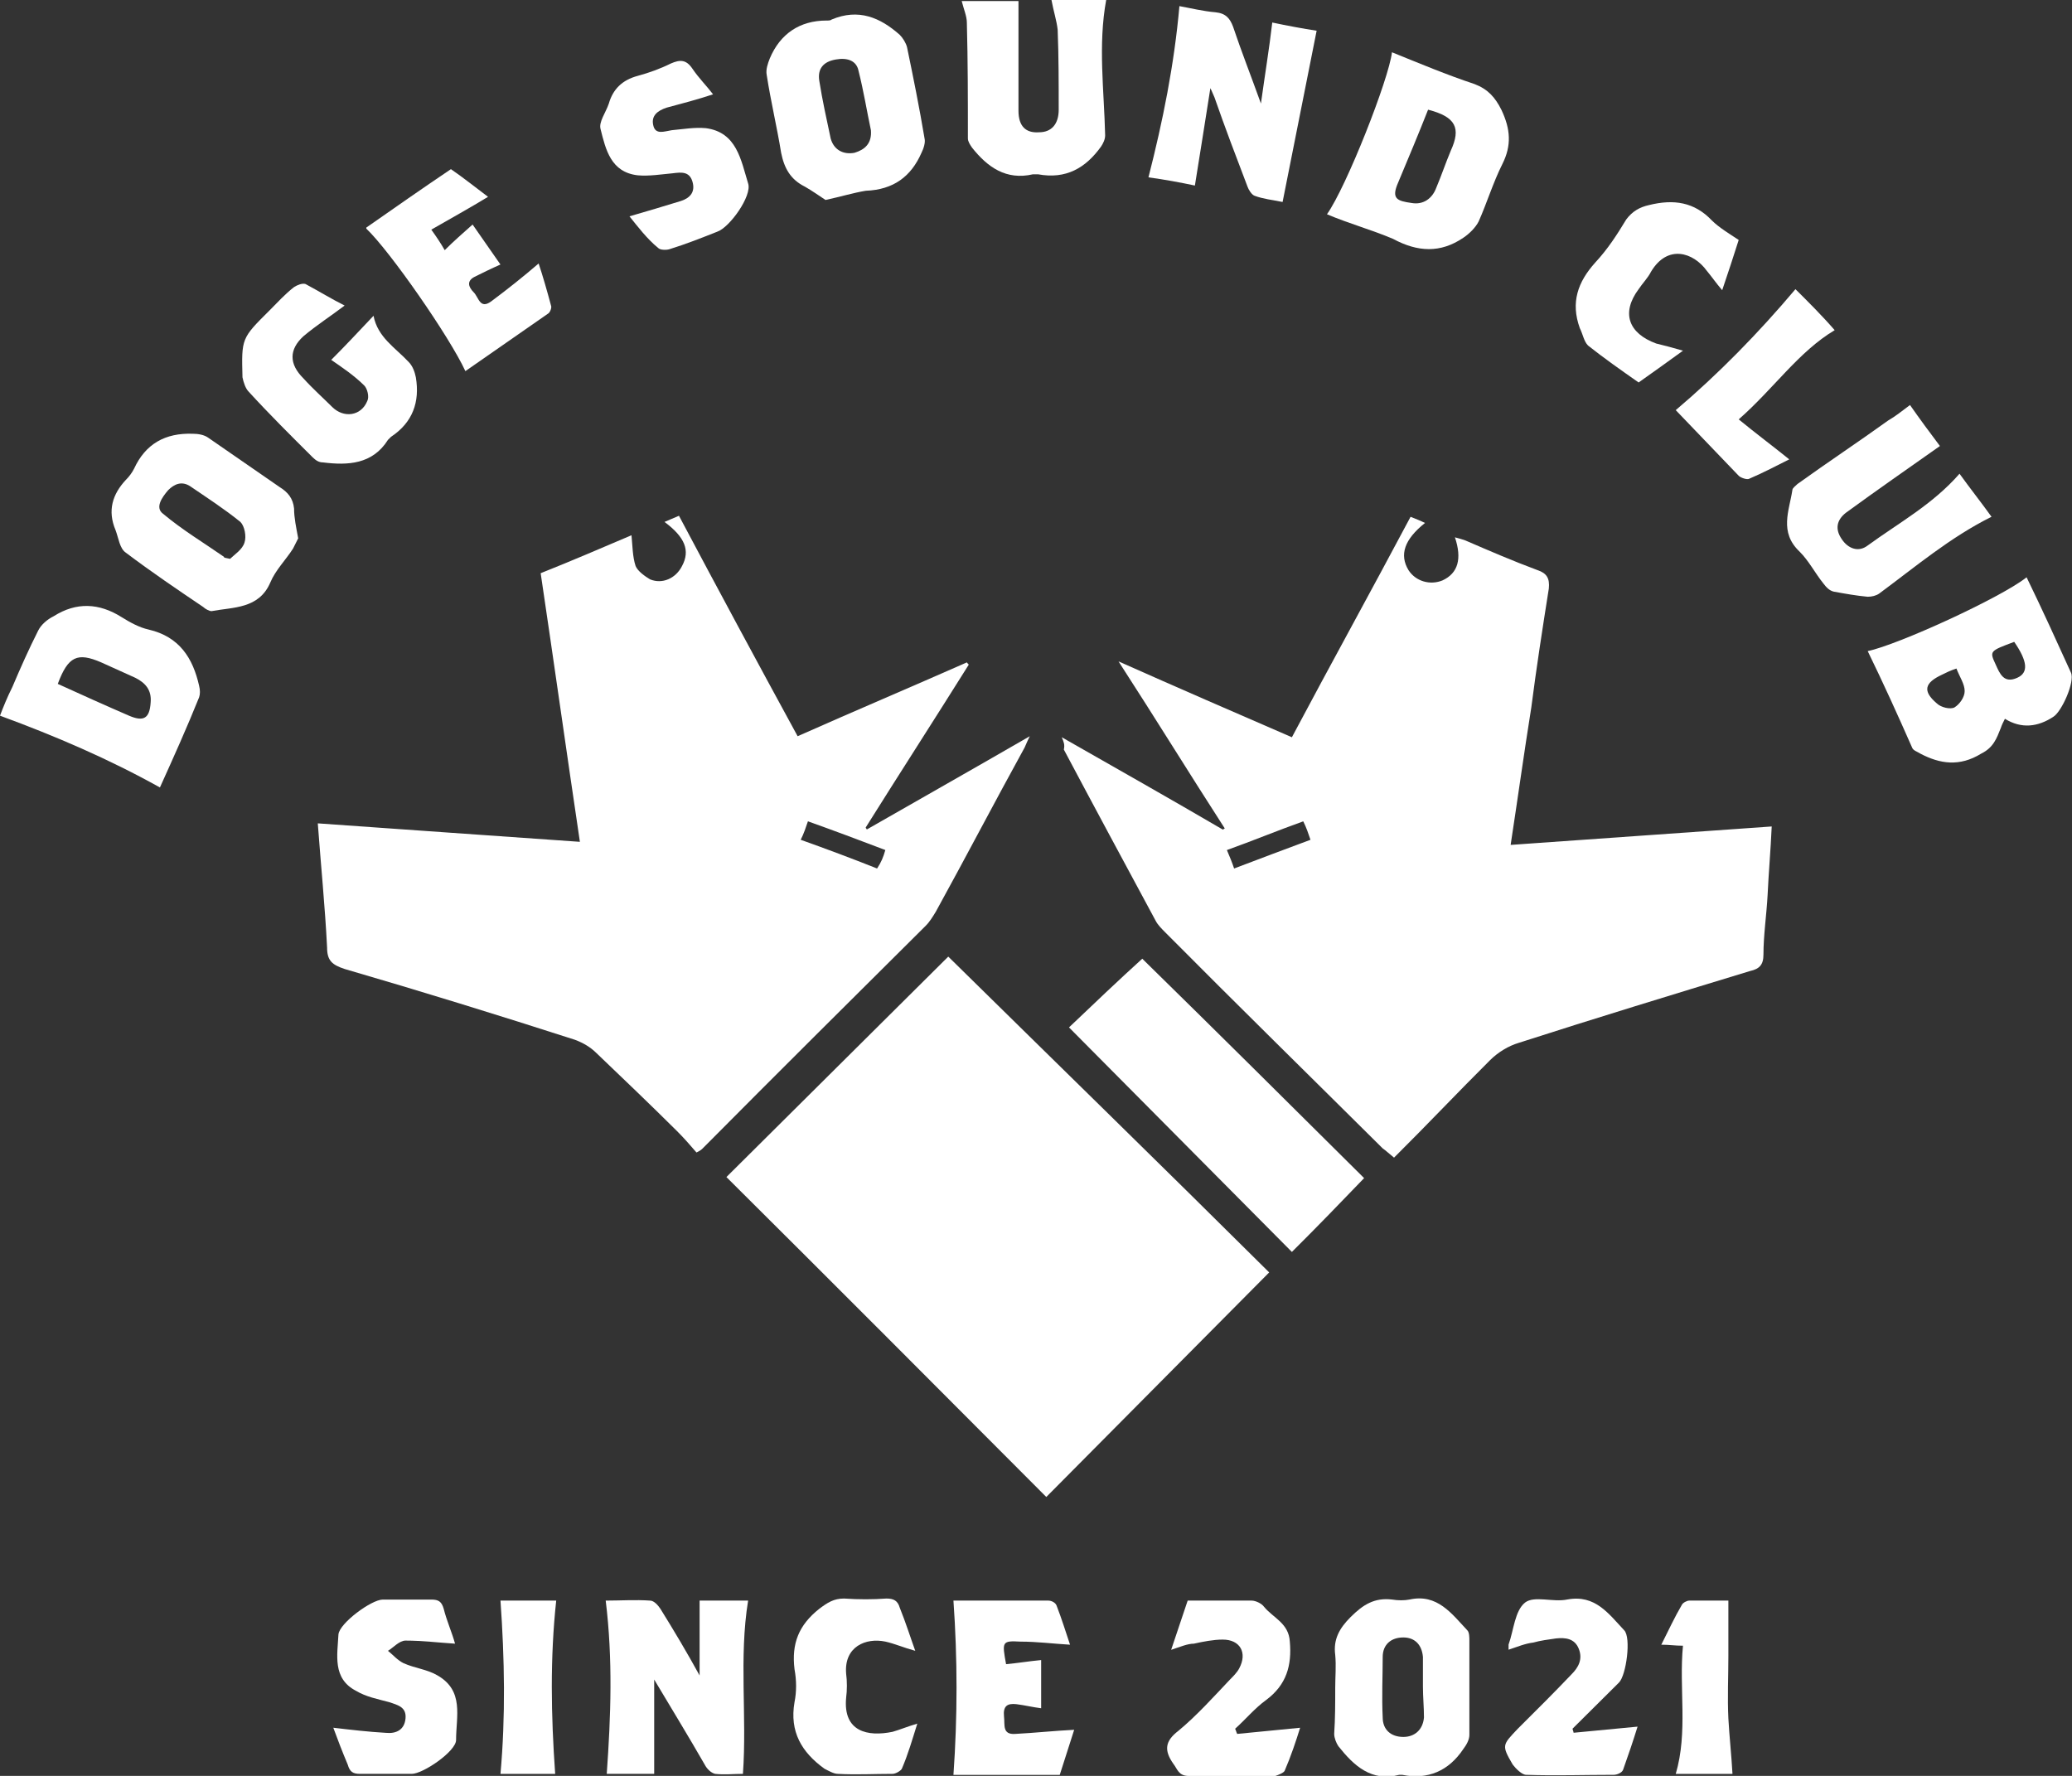 <svg width="70" height="60" viewBox="0 0 70 60" fill="none" xmlns="http://www.w3.org/2000/svg">
<rect x="0" y="0" width="70" height="60" fill="#333333" stroke="none"/>
<g clip-path="url(#clip0_434_13180)">
<path d="M26.947 24.874C28.899 24.008 30.781 23.211 32.664 22.38C32.699 22.414 32.699 22.449 32.733 22.449C31.583 24.285 30.398 26.121 29.247 27.957C29.247 27.992 29.282 27.992 29.282 28.026C31.095 26.987 32.873 25.982 34.79 24.874C34.685 25.082 34.651 25.186 34.616 25.255C33.605 27.091 32.629 28.962 31.618 30.798C31.513 30.971 31.409 31.144 31.269 31.283C28.759 33.777 26.249 36.271 23.739 38.8C23.704 38.835 23.67 38.869 23.53 38.938C23.321 38.696 23.112 38.453 22.868 38.211C21.961 37.31 21.055 36.444 20.149 35.578C19.939 35.37 19.695 35.232 19.417 35.128C16.837 34.297 14.257 33.5 11.643 32.738C11.224 32.599 11.05 32.46 11.05 32.01C10.98 30.624 10.841 29.239 10.736 27.818C13.7 28.026 16.593 28.234 19.591 28.442C19.138 25.393 18.719 22.414 18.266 19.366C19.312 18.95 20.358 18.5 21.334 18.084C21.369 18.43 21.369 18.811 21.473 19.123C21.543 19.297 21.787 19.47 21.961 19.574C22.38 19.747 22.833 19.539 23.042 19.123C23.321 18.604 23.147 18.153 22.45 17.634C22.624 17.564 22.763 17.495 22.938 17.426C24.262 19.92 25.587 22.38 26.947 24.874ZM29.91 28.719C29.003 28.373 28.167 28.061 27.295 27.749C27.225 27.957 27.156 28.165 27.051 28.373C27.923 28.684 28.759 28.996 29.631 29.343C29.77 29.135 29.84 28.962 29.91 28.719Z" fill="white"/>
<path d="M35.871 24.909C37.754 25.983 39.532 26.988 41.309 28.027C41.344 28.027 41.344 27.992 41.379 27.992C40.194 26.156 39.043 24.285 37.788 22.346C39.81 23.246 41.728 24.078 43.645 24.909C44.97 22.415 46.329 19.955 47.654 17.461C47.828 17.53 48.003 17.599 48.142 17.669C47.445 18.223 47.27 18.743 47.584 19.262C47.828 19.643 48.316 19.782 48.735 19.609C49.258 19.366 49.397 18.881 49.153 18.154C49.292 18.188 49.397 18.223 49.502 18.258C50.303 18.604 51.105 18.951 51.942 19.262C52.256 19.366 52.36 19.54 52.325 19.886C52.116 21.202 51.907 22.553 51.733 23.904C51.489 25.429 51.279 26.953 51.035 28.546C53.964 28.338 56.892 28.131 59.855 27.923C59.82 28.72 59.751 29.482 59.716 30.244C59.681 30.902 59.576 31.595 59.576 32.253C59.576 32.599 59.437 32.738 59.123 32.807C56.508 33.604 53.894 34.401 51.314 35.232C50.966 35.336 50.617 35.544 50.338 35.821C49.258 36.895 48.212 38.004 47.096 39.112C46.922 38.974 46.817 38.87 46.713 38.8C44.273 36.376 41.797 33.95 39.357 31.491C39.253 31.387 39.113 31.248 39.043 31.11C37.998 29.17 36.952 27.23 35.941 25.325C35.976 25.151 35.941 25.082 35.871 24.909ZM44.029 27.75C43.157 28.061 42.32 28.408 41.449 28.72C41.553 28.962 41.623 29.135 41.693 29.343C42.599 28.997 43.436 28.685 44.273 28.373C44.203 28.165 44.133 27.957 44.029 27.75Z" fill="white"/>
<path d="M32.036 32.32C35.627 35.854 39.252 39.387 42.878 42.99C40.333 45.554 37.858 48.048 35.348 50.577C31.722 46.939 28.132 43.337 24.541 39.768C27.016 37.309 29.561 34.78 32.036 32.32Z" fill="white"/>
<path d="M46.085 39.804C45.318 40.601 44.517 41.432 43.645 42.298C41.135 39.769 38.625 37.24 36.115 34.712C36.952 33.915 37.788 33.118 38.59 32.391C41.065 34.816 43.575 37.31 46.085 39.804Z" fill="white"/>
<path d="M63.098 21.998C64.109 21.79 67.595 20.197 68.466 19.504C68.989 20.578 69.477 21.652 69.965 22.726C70.105 23.037 69.651 24.042 69.373 24.215C68.85 24.562 68.292 24.631 67.734 24.285C67.664 24.423 67.629 24.492 67.595 24.596C67.455 24.943 67.351 25.255 66.932 25.462C66.2 25.913 65.538 25.809 64.876 25.462C64.771 25.393 64.632 25.358 64.597 25.255C64.109 24.146 63.621 23.072 63.098 21.998ZM66.096 22.587C65.886 22.656 65.747 22.726 65.608 22.795C65.015 23.072 64.945 23.349 65.433 23.765C65.573 23.903 65.886 23.973 66.026 23.903C66.2 23.799 66.374 23.557 66.374 23.349C66.374 23.107 66.2 22.864 66.096 22.587ZM68.048 21.686C67.211 21.998 67.211 21.998 67.42 22.448C67.56 22.76 67.699 23.107 68.152 22.899C68.536 22.726 68.501 22.345 68.048 21.686Z" fill="white"/>
<path d="M5.403 26.605C3.66 25.635 1.882 24.873 0 24.18C0.105 23.903 0.244 23.556 0.418 23.21C0.697 22.552 0.976 21.928 1.29 21.305C1.394 21.097 1.604 20.924 1.813 20.82C2.58 20.335 3.347 20.369 4.114 20.854C4.392 21.027 4.706 21.201 5.02 21.27C6.066 21.512 6.519 22.24 6.728 23.175C6.763 23.314 6.763 23.452 6.728 23.556C6.31 24.596 5.857 25.6 5.403 26.605ZM1.952 23.106C2.789 23.487 3.556 23.833 4.358 24.18C4.846 24.388 5.055 24.284 5.09 23.73C5.125 23.314 4.915 23.071 4.567 22.898C4.183 22.725 3.8 22.552 3.416 22.378C2.615 22.032 2.301 22.171 1.952 23.106Z" fill="white"/>
<path d="M44.83 7.239C45.492 6.304 46.922 2.666 47.026 1.766C47.968 2.147 48.874 2.528 49.815 2.84C50.268 3.013 50.512 3.29 50.721 3.706C51.035 4.364 51.07 4.918 50.756 5.542C50.443 6.165 50.233 6.858 49.955 7.482C49.85 7.689 49.641 7.897 49.432 8.036C48.665 8.555 47.898 8.521 47.061 8.07C46.329 7.759 45.562 7.551 44.83 7.239ZM48.246 3.706C47.933 4.502 47.584 5.334 47.236 6.165C46.991 6.719 47.201 6.789 47.689 6.858C48.072 6.927 48.386 6.719 48.525 6.338C48.7 5.923 48.839 5.507 49.013 5.091C49.362 4.329 49.188 3.948 48.246 3.706Z" fill="white"/>
<path d="M39.845 0.207C40.228 0.276 40.646 0.38 41.065 0.415C41.413 0.45 41.553 0.623 41.657 0.9C41.936 1.731 42.25 2.528 42.599 3.498C42.738 2.493 42.877 1.662 42.982 0.761C43.47 0.865 44.028 0.969 44.481 1.038C44.098 2.978 43.714 4.884 43.331 6.824C42.982 6.754 42.668 6.72 42.389 6.616C42.285 6.581 42.18 6.408 42.145 6.304C41.762 5.299 41.379 4.295 41.03 3.29C40.995 3.221 40.96 3.117 40.891 2.978C40.716 4.122 40.542 5.161 40.368 6.269C39.88 6.165 39.322 6.062 38.799 5.992C39.287 4.087 39.67 2.182 39.845 0.207Z" fill="white"/>
<path d="M10.074 18.188C10.039 18.257 9.97 18.396 9.9 18.534C9.656 18.916 9.307 19.262 9.133 19.678C8.749 20.578 7.878 20.509 7.146 20.648C7.076 20.648 6.937 20.578 6.867 20.509C5.995 19.92 5.124 19.331 4.252 18.673C4.043 18.534 4.008 18.188 3.904 17.911C3.625 17.253 3.799 16.698 4.252 16.213C4.357 16.11 4.462 15.971 4.531 15.832C4.915 15.001 5.577 14.62 6.518 14.655C6.693 14.655 6.902 14.689 7.041 14.793C7.843 15.347 8.645 15.902 9.447 16.456C9.726 16.629 9.9 16.837 9.935 17.183C9.935 17.495 10.004 17.807 10.074 18.188ZM7.773 18.881C7.913 18.742 8.192 18.569 8.261 18.327C8.331 18.119 8.261 17.772 8.122 17.634C7.564 17.183 6.972 16.802 6.414 16.421C6.135 16.248 5.891 16.352 5.682 16.56C5.473 16.802 5.229 17.149 5.507 17.357C6.17 17.911 6.867 18.327 7.564 18.811C7.564 18.846 7.599 18.846 7.773 18.881Z" fill="white"/>
<path d="M27.889 6.756C27.68 6.618 27.436 6.445 27.192 6.306C26.704 6.063 26.494 5.682 26.39 5.163C26.25 4.297 26.041 3.431 25.902 2.53C25.867 2.357 25.937 2.149 26.006 1.976C26.355 1.144 27.017 0.694 27.924 0.694C27.994 0.694 28.063 0.694 28.098 0.659C29.004 0.278 29.736 0.59 30.399 1.179C30.503 1.283 30.608 1.456 30.643 1.595C30.852 2.599 31.061 3.639 31.235 4.678C31.27 4.816 31.201 5.024 31.131 5.163C30.782 5.96 30.19 6.41 29.248 6.445C28.83 6.514 28.377 6.652 27.889 6.756ZM29.423 4.401C29.283 3.742 29.179 3.084 29.004 2.391C28.935 2.045 28.621 1.941 28.238 2.01C27.819 2.08 27.61 2.322 27.68 2.738C27.784 3.396 27.924 4.02 28.063 4.678C28.168 5.059 28.482 5.232 28.865 5.163C29.214 5.059 29.458 4.851 29.423 4.401Z" fill="white"/>
<path d="M22.101 56.745C22.101 57.75 22.101 58.824 22.101 59.932C21.613 59.932 21.021 59.932 20.498 59.932C20.637 57.992 20.707 56.053 20.463 54.078C20.951 54.078 21.474 54.043 21.962 54.078C22.101 54.078 22.241 54.251 22.311 54.355C22.764 55.083 23.217 55.845 23.635 56.607C23.635 55.775 23.635 54.944 23.635 54.078C24.123 54.078 24.681 54.078 25.274 54.078C24.96 56.018 25.239 57.958 25.099 59.932C24.786 59.932 24.472 59.967 24.158 59.932C24.019 59.898 23.879 59.759 23.809 59.621C23.252 58.651 22.659 57.681 22.101 56.745Z" fill="white"/>
<path d="M64.527 13.684C64.841 14.134 65.224 14.654 65.538 15.069C64.457 15.831 63.411 16.559 62.366 17.321C62.052 17.564 61.982 17.875 62.226 18.222C62.435 18.534 62.784 18.672 63.098 18.43C64.144 17.667 65.294 17.044 66.2 16.005C66.549 16.49 66.933 16.975 67.281 17.46C65.887 18.152 64.701 19.157 63.481 20.058C63.377 20.127 63.237 20.162 63.098 20.162C62.714 20.127 62.331 20.058 61.947 19.988C61.808 19.954 61.703 19.85 61.599 19.711C61.32 19.365 61.111 18.949 60.797 18.637C60.1 17.979 60.448 17.252 60.553 16.559C60.553 16.49 60.657 16.42 60.727 16.351C61.738 15.623 62.784 14.931 63.795 14.203C64.039 14.065 64.248 13.891 64.527 13.684Z" fill="white"/>
<path d="M45.109 57.021C45.109 56.64 45.144 56.293 45.109 55.912C45.039 55.393 45.248 55.012 45.632 54.631C46.05 54.215 46.434 53.972 47.026 54.042C47.236 54.076 47.445 54.076 47.619 54.042C48.56 53.834 49.048 54.527 49.571 55.081C49.641 55.15 49.641 55.323 49.641 55.427C49.641 56.501 49.641 57.541 49.641 58.614C49.641 58.788 49.536 58.961 49.432 59.099C48.944 59.827 48.246 60.139 47.375 59.965C47.34 59.965 47.305 59.965 47.27 59.965C46.329 60.208 45.737 59.654 45.214 58.995C45.144 58.892 45.074 58.718 45.074 58.58C45.109 58.06 45.109 57.541 45.109 57.021ZM48.072 56.986C48.072 56.64 48.072 56.293 48.072 55.982C48.037 55.566 47.793 55.323 47.41 55.323C46.992 55.323 46.713 55.566 46.713 55.982C46.713 56.64 46.678 57.333 46.713 58.026C46.713 58.441 46.992 58.684 47.41 58.684C47.793 58.684 48.072 58.441 48.107 58.026C48.107 57.679 48.072 57.333 48.072 56.986Z" fill="white"/>
<path d="M35.523 0C36.151 0 36.743 0 37.371 0C37.092 1.524 37.301 3.049 37.336 4.573C37.336 4.711 37.266 4.85 37.196 4.954C36.673 5.681 36.011 6.062 35.07 5.889C35 5.889 34.931 5.889 34.896 5.889C33.989 6.097 33.362 5.647 32.839 4.988C32.769 4.885 32.699 4.781 32.699 4.677C32.699 3.36 32.699 2.079 32.664 0.762C32.664 0.554 32.56 0.312 32.49 0.035C33.187 0.035 33.815 0.035 34.408 0.035C34.408 1.247 34.408 2.494 34.408 3.741C34.408 4.261 34.652 4.503 35.105 4.469C35.523 4.469 35.767 4.192 35.767 3.707C35.767 2.806 35.767 1.905 35.732 1.005C35.697 0.693 35.593 0.381 35.523 0Z" fill="white"/>
<path d="M11.643 10.323C11.19 10.669 10.702 10.981 10.249 11.362C9.761 11.812 9.761 12.297 10.249 12.782C10.562 13.129 10.911 13.44 11.225 13.752C11.608 14.133 12.201 14.064 12.41 13.544C12.48 13.406 12.41 13.129 12.306 13.025C11.957 12.678 11.539 12.401 11.19 12.159C11.608 11.743 12.096 11.223 12.619 10.669C12.759 11.396 13.351 11.743 13.805 12.228C13.944 12.367 14.014 12.574 14.049 12.748C14.188 13.579 13.944 14.272 13.212 14.757C13.177 14.791 13.142 14.826 13.107 14.861C12.584 15.692 11.748 15.727 10.911 15.623C10.772 15.623 10.667 15.554 10.562 15.45C9.83 14.722 9.098 13.995 8.401 13.233C8.297 13.129 8.227 12.921 8.192 12.748C8.157 11.431 8.157 11.431 9.098 10.496C9.377 10.219 9.621 9.942 9.935 9.699C10.04 9.63 10.214 9.561 10.319 9.595C10.772 9.838 11.225 10.115 11.643 10.323Z" fill="white"/>
<path d="M15.234 5.715C15.687 6.027 16.07 6.338 16.488 6.65C15.861 7.031 15.234 7.378 14.571 7.759C14.745 8.001 14.885 8.209 15.024 8.452C15.338 8.14 15.617 7.897 15.966 7.586C16.279 8.036 16.593 8.486 16.907 8.937C16.593 9.075 16.314 9.214 16.035 9.352C15.757 9.491 15.826 9.699 16 9.872C16.175 10.045 16.21 10.461 16.593 10.184C17.151 9.768 17.674 9.352 18.197 8.902C18.336 9.318 18.476 9.803 18.615 10.322C18.65 10.392 18.58 10.565 18.511 10.599C17.569 11.258 16.663 11.881 15.722 12.539C15.199 11.396 13.177 8.486 12.375 7.724V7.689C13.316 7.031 14.258 6.373 15.234 5.715Z" fill="white"/>
<path d="M32.211 54.078C33.257 54.078 34.337 54.078 35.418 54.078C35.523 54.078 35.662 54.147 35.697 54.251C35.871 54.702 36.011 55.152 36.15 55.568C35.557 55.533 35.035 55.464 34.477 55.464C33.849 55.429 33.849 55.464 33.989 56.226C34.372 56.191 34.791 56.122 35.174 56.087C35.174 56.607 35.174 57.161 35.174 57.715C34.895 57.681 34.616 57.612 34.337 57.577C34.024 57.542 33.884 57.646 33.919 57.993C33.954 58.27 33.849 58.616 34.303 58.582C34.965 58.547 35.592 58.478 36.29 58.443C36.15 58.893 35.976 59.413 35.802 59.967C34.581 59.967 33.361 59.967 32.211 59.967C32.35 57.993 32.35 56.053 32.211 54.078Z" fill="white"/>
<path d="M11.26 58.373C11.852 58.443 12.445 58.512 13.038 58.546C13.386 58.581 13.665 58.443 13.7 58.061C13.735 57.68 13.456 57.611 13.142 57.507C12.759 57.403 12.375 57.334 12.027 57.126C11.225 56.71 11.399 55.914 11.434 55.221C11.469 54.84 12.55 54.043 12.933 54.043C13.491 54.043 14.014 54.043 14.572 54.043C14.816 54.043 14.92 54.112 14.99 54.355C15.094 54.77 15.269 55.151 15.373 55.533C14.816 55.498 14.258 55.429 13.7 55.429C13.491 55.429 13.282 55.671 13.107 55.775C13.282 55.914 13.421 56.087 13.63 56.191C14.014 56.364 14.432 56.399 14.781 56.606C15.687 57.126 15.408 57.992 15.408 58.789C15.408 59.17 14.293 59.932 13.909 59.932C13.316 59.932 12.724 59.932 12.166 59.932C11.922 59.932 11.818 59.863 11.748 59.62C11.573 59.205 11.399 58.754 11.26 58.373Z" fill="white"/>
<path d="M21.266 7.309C21.858 7.136 22.451 6.963 23.009 6.789C23.323 6.685 23.497 6.478 23.392 6.131C23.288 5.785 23.009 5.819 22.73 5.854C22.346 5.889 21.928 5.958 21.545 5.923C20.638 5.819 20.464 5.057 20.29 4.364C20.22 4.122 20.464 3.81 20.569 3.498C20.708 3.013 21.022 2.702 21.545 2.563C21.928 2.459 22.312 2.32 22.66 2.147C22.974 2.009 23.183 2.009 23.392 2.32C23.601 2.632 23.88 2.909 24.09 3.187C23.567 3.36 23.044 3.498 22.521 3.637C22.207 3.741 21.998 3.914 22.068 4.226C22.137 4.572 22.451 4.434 22.695 4.399C23.078 4.364 23.462 4.295 23.846 4.33C24.891 4.468 25.031 5.404 25.275 6.2C25.414 6.616 24.647 7.69 24.229 7.829C23.706 8.036 23.183 8.244 22.625 8.417C22.521 8.452 22.312 8.452 22.242 8.383C21.858 8.071 21.545 7.655 21.266 7.309Z" fill="white"/>
<path d="M50.965 55.737C50.965 55.633 50.965 55.599 50.965 55.564C51.14 55.079 51.175 54.421 51.523 54.144C51.837 53.901 52.465 54.144 52.953 54.04C53.894 53.867 54.347 54.525 54.87 55.079C55.114 55.322 54.94 56.603 54.696 56.846C54.173 57.366 53.65 57.885 53.127 58.405C53.127 58.44 53.162 58.509 53.162 58.543C53.859 58.474 54.591 58.405 55.323 58.336C55.184 58.786 55.009 59.306 54.835 59.791C54.8 59.894 54.626 59.964 54.521 59.964C53.545 59.964 52.534 59.998 51.558 59.964C51.419 59.964 51.209 59.756 51.105 59.617C50.721 58.959 50.756 58.959 51.279 58.405C51.907 57.781 52.499 57.192 53.092 56.569C53.336 56.326 53.475 56.049 53.336 55.703C53.197 55.356 52.883 55.322 52.569 55.356C52.325 55.391 52.046 55.426 51.802 55.495C51.523 55.529 51.279 55.633 50.965 55.737Z" fill="white"/>
<path d="M39.566 55.741C39.775 55.117 39.949 54.598 40.124 54.078C40.856 54.078 41.588 54.078 42.285 54.078C42.424 54.078 42.633 54.182 42.703 54.286C43.017 54.667 43.54 54.84 43.575 55.464C43.645 56.261 43.47 56.919 42.773 57.438C42.389 57.715 42.076 58.097 41.727 58.408C41.762 58.478 41.762 58.512 41.797 58.582C42.494 58.512 43.191 58.443 43.923 58.374C43.784 58.824 43.61 59.344 43.4 59.829C43.366 59.898 43.191 59.967 43.087 60.002C42.111 60.002 41.135 60.002 40.158 60.002C39.81 60.002 39.775 59.759 39.636 59.586C39.322 59.136 39.357 58.824 39.81 58.478C40.437 57.958 40.995 57.334 41.553 56.746C41.657 56.642 41.797 56.503 41.867 56.364C42.145 55.845 41.901 55.395 41.309 55.395C40.995 55.395 40.647 55.464 40.333 55.533C40.124 55.533 39.88 55.637 39.566 55.741Z" fill="white"/>
<path d="M56.858 11.848C56.335 12.229 55.847 12.576 55.359 12.922C54.766 12.507 54.174 12.091 53.651 11.675C53.511 11.537 53.476 11.294 53.372 11.086C53.058 10.22 53.302 9.527 53.895 8.869C54.313 8.419 54.627 7.934 54.941 7.414C55.15 7.137 55.394 6.999 55.708 6.929C56.544 6.721 57.241 6.825 57.834 7.449C58.078 7.691 58.427 7.899 58.74 8.107C58.566 8.661 58.392 9.181 58.182 9.805C57.973 9.562 57.834 9.354 57.66 9.146C57.206 8.523 56.335 8.246 55.777 9.181C55.673 9.389 55.498 9.562 55.359 9.77C54.766 10.567 55.01 11.26 55.952 11.606C56.23 11.675 56.509 11.745 56.858 11.848Z" fill="white"/>
<path d="M30.921 55.775C30.537 55.671 30.224 55.532 29.91 55.463C29.247 55.324 28.515 55.636 28.585 56.537C28.62 56.814 28.62 57.091 28.585 57.368C28.48 58.511 29.317 58.684 30.154 58.511C30.398 58.442 30.642 58.338 30.99 58.234C30.816 58.788 30.677 59.273 30.468 59.758C30.433 59.828 30.258 59.932 30.154 59.932C29.526 59.932 28.934 59.966 28.306 59.932C28.167 59.932 27.992 59.828 27.853 59.758C27.086 59.204 26.668 58.511 26.842 57.507C26.912 57.16 26.912 56.779 26.842 56.398C26.737 55.532 26.981 54.908 27.679 54.354C27.957 54.146 28.167 54.008 28.515 54.008C29.003 54.042 29.491 54.042 29.945 54.008C30.189 54.008 30.328 54.077 30.398 54.32C30.607 54.839 30.746 55.29 30.921 55.775Z" fill="white"/>
<path d="M56.613 13.857C58.043 12.645 59.402 11.259 60.657 9.77C61.075 10.185 61.563 10.67 61.982 11.155C60.762 11.883 59.925 13.13 58.74 14.169C59.332 14.654 59.89 15.07 60.448 15.52C60.03 15.728 59.576 15.97 59.088 16.178C59.019 16.213 58.809 16.144 58.74 16.074C58.008 15.312 57.276 14.55 56.613 13.857Z" fill="white"/>
<path d="M18.756 59.933C18.163 59.933 17.501 59.933 16.908 59.933C17.082 57.993 17.048 56.053 16.908 54.078C17.501 54.078 18.163 54.078 18.791 54.078C18.581 56.018 18.616 57.958 18.756 59.933Z" fill="white"/>
<path d="M58.53 59.933C57.938 59.933 57.275 59.933 56.613 59.933C57.031 58.512 56.718 57.057 56.857 55.602C56.578 55.602 56.404 55.568 56.125 55.568C56.369 55.083 56.578 54.632 56.822 54.217C56.857 54.147 56.996 54.078 57.066 54.078C57.485 54.078 57.938 54.078 58.391 54.078C58.391 54.736 58.391 55.36 58.391 55.949C58.391 56.642 58.356 57.369 58.391 58.062C58.426 58.685 58.495 59.309 58.53 59.933Z" fill="white"/>
</g>
<defs>
<clipPath id="clip0_434_13180">
<rect width="70" height="60" fill="white"/>
</clipPath>
</defs>
</svg>
